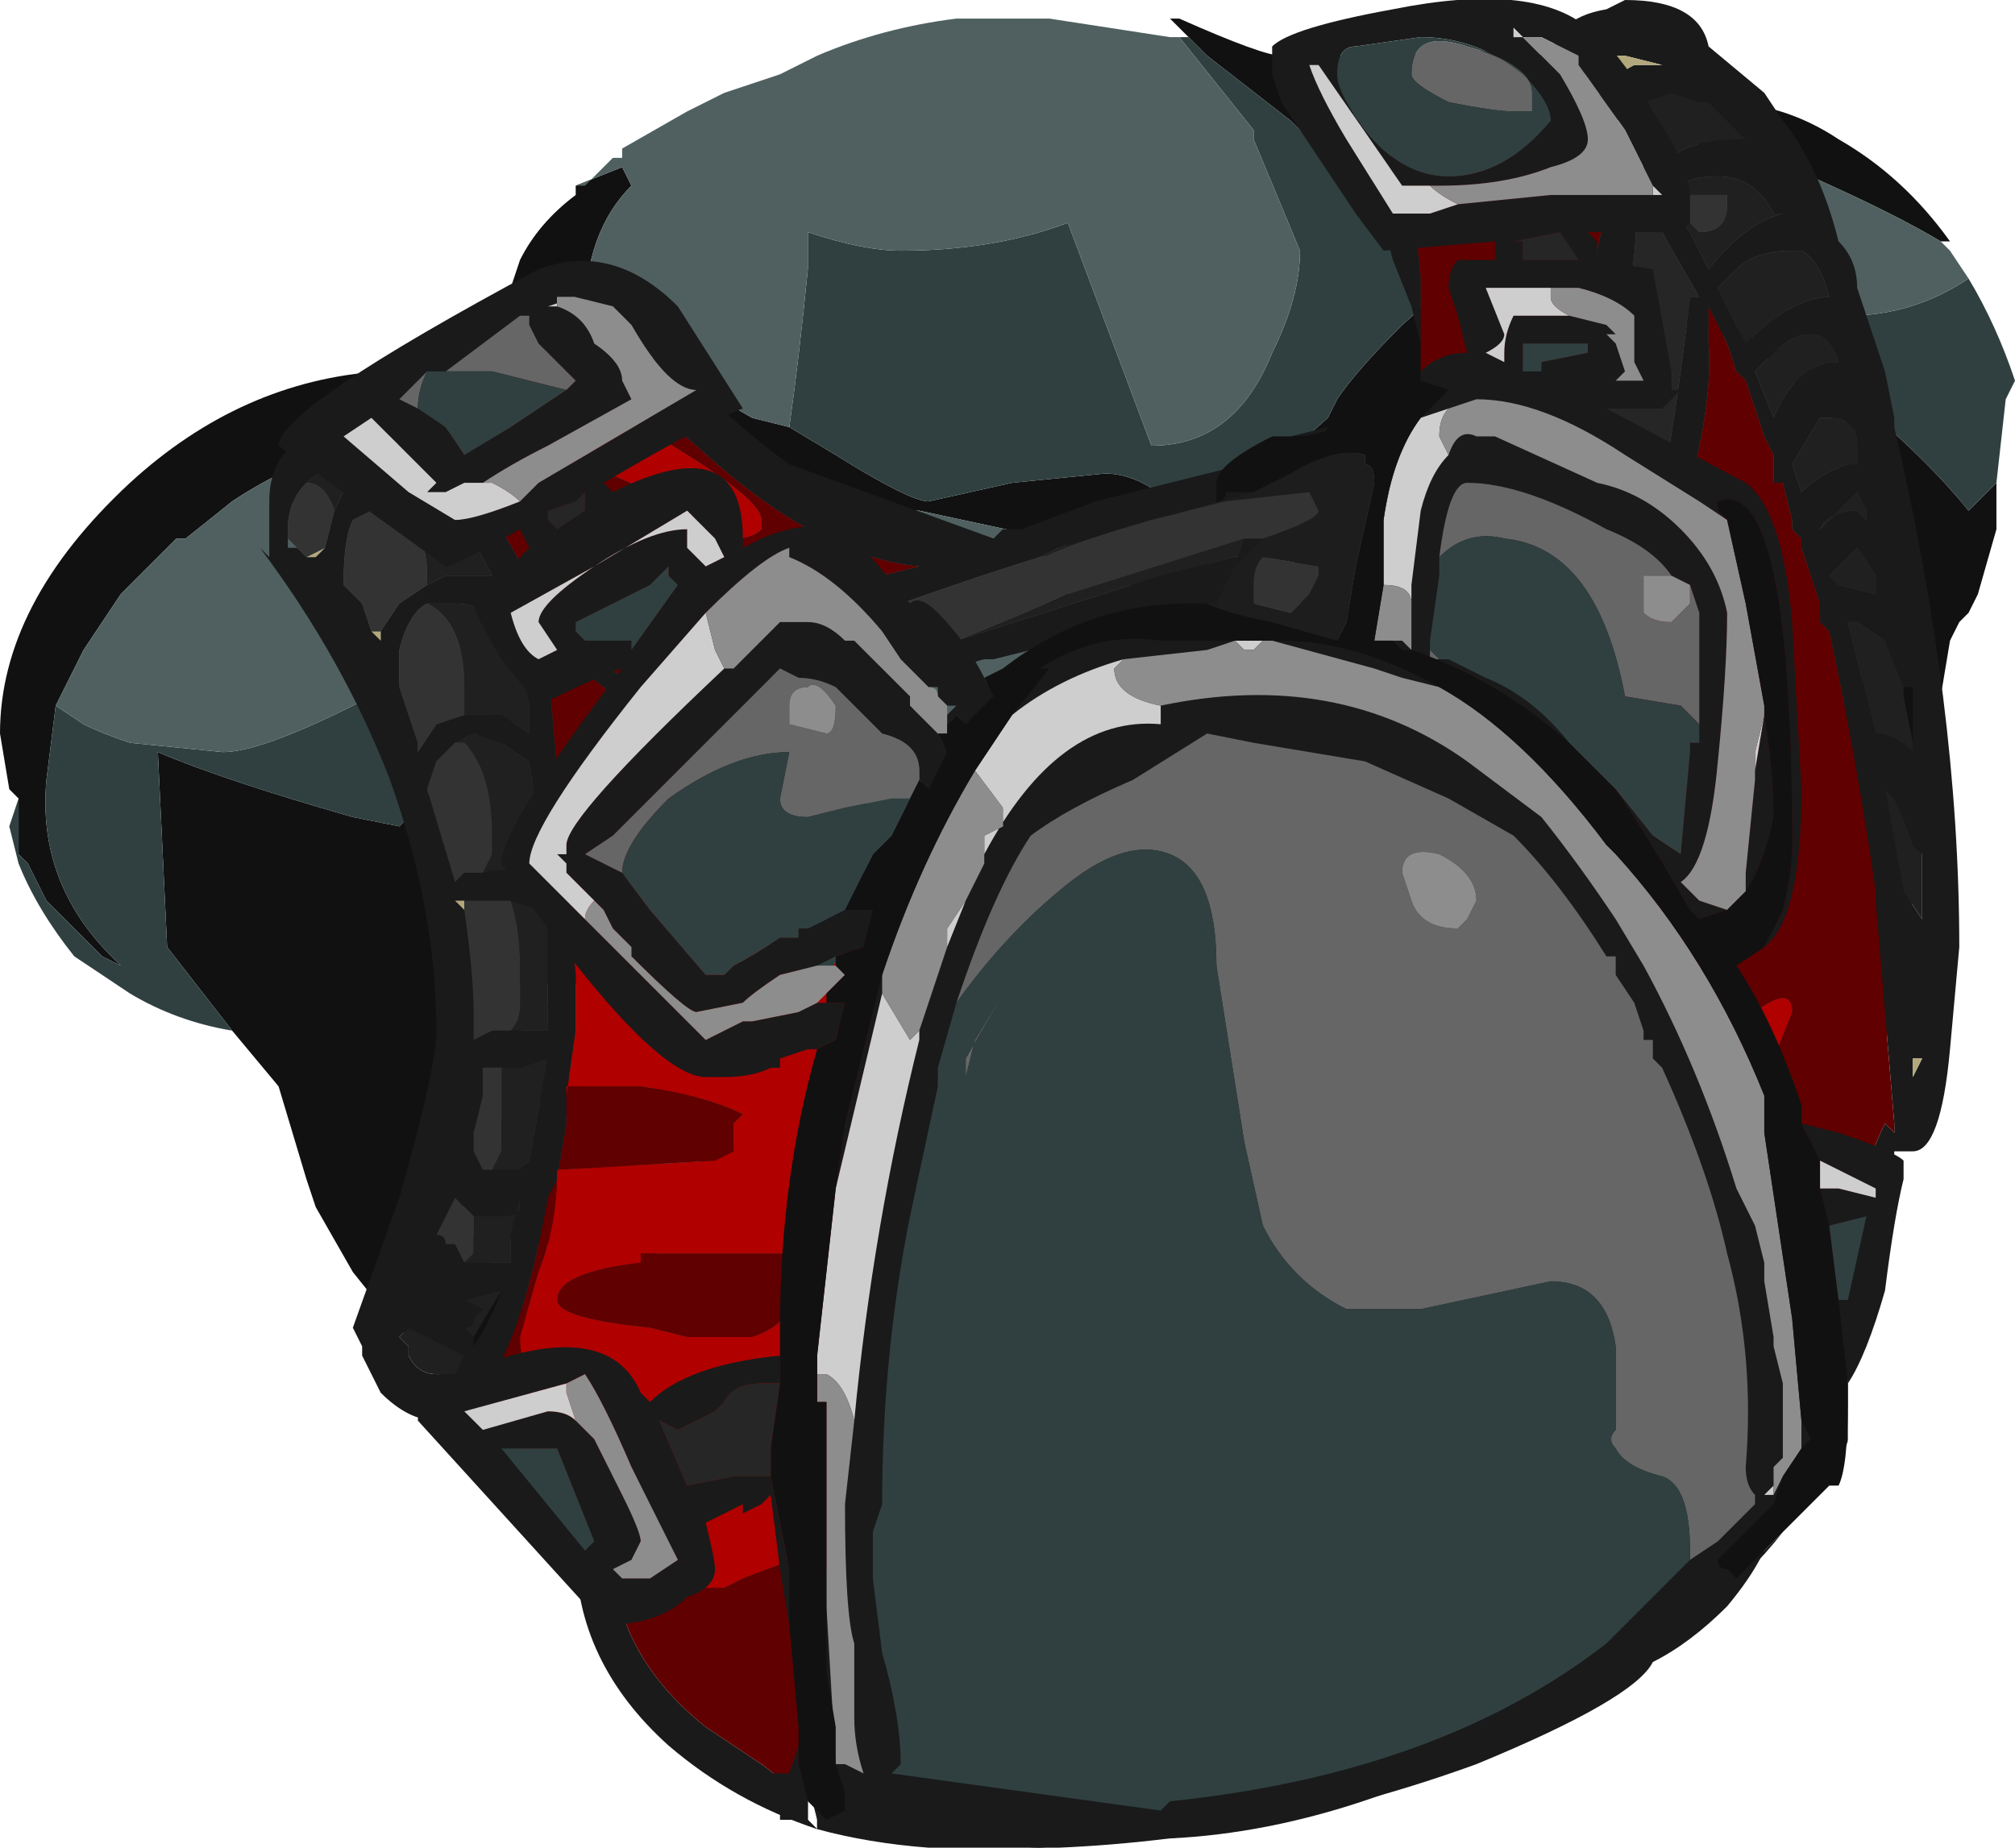 <?xml version="1.0" encoding="UTF-8" standalone="no"?>
<svg xmlns:ffdec="https://www.free-decompiler.com/flash" xmlns:xlink="http://www.w3.org/1999/xlink" ffdec:objectType="frame" height="69.65px" width="75.95px" xmlns="http://www.w3.org/2000/svg">
  <g transform="matrix(1.0, 0.0, 0.0, 1.0, 37.1, 31.85)">
    <use ffdec:characterId="2019" height="67.2" transform="matrix(1.0, 0.0, 0.0, 1.0, -37.1, -31.15)" width="75.95" xlink:href="#sprite0"/>
    <use ffdec:characterId="2075" height="9.95" transform="matrix(7.0, 0.0, 0.0, 7.0, -27.3, -31.85)" width="9.15" xlink:href="#shape1"/>
  </g>
  <defs>
    <g id="sprite0" transform="matrix(1.0, 0.0, 0.0, 1.0, 37.1, 31.15)">
      <use ffdec:characterId="2018" height="9.6" transform="matrix(7.0, 0.0, 0.0, 7.0, -37.1, -31.15)" width="10.85" xlink:href="#shape0"/>
    </g>
    <g id="shape0" transform="matrix(1.0, 0.0, 0.0, 1.0, 5.3, 4.45)">
      <path d="M5.15 -3.25 Q4.9 -3.4 4.45 -3.6 L3.75 -3.8 3.6 -3.75 3.35 -3.7 3.3 -3.65 3.2 -3.65 Q2.9 -3.55 2.9 -3.4 2.9 -3.3 3.0 -3.25 L3.05 -3.25 3.05 -3.2 3.15 -3.15 2.8 -2.95 2.75 -2.95 2.75 -2.9 2.55 -2.7 2.25 -2.35 2.1 -2.2 Q2.0 -2.1 1.9 -2.0 L1.9 -1.85 1.85 -1.8 1.85 -1.65 Q1.9 -1.4 1.7 -1.3 1.7 -1.55 1.55 -1.7 L1.5 -1.8 1.45 -1.85 Q1.45 -1.95 1.85 -2.3 L1.9 -2.4 Q2.0 -2.55 2.25 -2.8 L2.65 -3.15 2.8 -3.25 2.7 -3.4 2.65 -3.6 Q2.65 -3.8 2.95 -3.9 L2.8 -3.95 2.25 -3.95 2.15 -4.0 1.9 -3.9 1.7 -3.85 1.65 -3.9 1.2 -4.25 1.1 -4.35 1.0 -4.45 1.05 -4.45 Q1.5 -4.25 1.6 -4.25 L1.7 -4.3 1.7 -4.25 2.25 -4.25 Q3.05 -4.35 3.8 -4.05 L3.95 -4.0 Q4.3 -4.0 4.6 -3.8 4.95 -3.6 5.2 -3.25 L5.15 -3.25 M-1.05 -2.25 L-0.8 -2.1 Q-0.4 -1.85 -0.3 -1.85 L0.15 -1.95 0.65 -2.0 Q0.85 -2.0 1.05 -1.8 1.2 -1.6 1.3 -1.2 L1.4 -0.85 1.4 -0.8 1.5 -0.5 1.55 -0.5 1.55 -0.25 1.6 0.0 1.55 0.0 1.6 0.25 1.65 0.45 1.65 0.5 1.7 0.6 Q1.7 0.8 1.4 0.85 L1.1 0.9 Q0.7 1.25 0.15 1.35 L-0.8 1.3 -0.95 1.25 Q-1.25 1.15 -1.5 0.95 L-1.55 0.95 -1.95 0.75 -2.1 0.75 -2.3 0.75 -2.65 0.75 -2.6 0.85 Q-2.15 1.45 -1.7 1.5 -1.8 1.3 -1.8 1.1 L-1.8 1.05 -1.75 1.05 -1.45 1.5 Q-1.15 1.85 -0.7 2.05 L-0.65 2.05 Q-0.7 2.1 -0.75 2.15 L-1.3 1.9 -1.6 1.65 -1.7 1.55 -1.9 1.55 -1.85 1.95 -1.85 2.05 Q-1.7 2.45 -1.15 2.5 L-1.2 2.55 -1.35 2.6 Q-1.8 2.6 -2.05 2.3 L-2.1 2.15 -2.35 2.15 Q-2.55 2.15 -2.7 2.05 L-2.8 1.95 -2.85 1.95 -2.15 3.0 -2.1 3.1 Q-1.95 3.45 -1.75 3.8 L-1.65 3.8 Q-1.55 4.1 -1.05 4.35 -0.55 4.7 0.1 4.75 L0.6 4.8 0.9 4.8 1.35 4.7 1.45 4.65 1.6 4.65 1.6 4.55 1.7 4.2 1.8 3.8 1.8 3.2 Q1.8 3.15 1.75 3.05 L1.55 2.95 1.5 2.85 1.4 2.8 Q1.35 2.75 1.35 2.7 L1.65 2.3 1.7 2.2 1.85 2.05 Q2.1 1.75 2.1 1.6 L2.05 1.5 2.05 1.3 2.0 1.25 2.0 0.9 2.1 0.85 Q2.2 0.95 2.35 1.4 L2.35 1.6 2.4 1.7 2.4 2.0 Q2.4 2.2 2.3 2.3 L2.05 2.45 Q1.75 2.65 1.9 3.3 1.95 3.55 1.85 4.0 L1.65 4.6 1.85 4.55 1.95 4.5 2.65 4.3 2.95 4.05 3.05 3.95 3.1 3.85 3.25 3.75 Q3.5 3.6 3.7 3.05 3.85 2.7 3.95 2.3 L3.9 2.1 4.0 1.75 4.0 1.7 Q3.8 1.4 3.25 1.25 L3.15 1.2 3.25 1.2 3.65 1.1 Q3.8 1.1 4.0 1.2 4.15 1.3 4.3 1.3 L4.35 1.25 4.4 1.25 4.55 0.95 4.6 0.8 4.6 0.7 Q4.65 0.65 4.65 0.35 4.65 0.2 4.6 0.15 L4.65 0.05 4.55 -0.05 4.5 -0.05 4.45 0.0 4.45 0.05 4.4 0.0 4.3 0.15 4.2 0.2 3.65 0.55 3.3 0.6 3.2 0.6 2.5 0.65 2.6 0.65 2.7 0.6 Q3.0 0.5 3.25 0.35 3.5 0.2 3.75 -0.05 L3.9 0.0 Q4.05 0.0 4.25 -0.2 L4.8 -1.0 4.9 -1.2 5.05 -1.45 Q5.0 -1.7 4.9 -1.95 4.75 -2.2 4.5 -2.4 L4.45 -2.4 4.25 -2.6 4.0 -2.75 3.95 -2.75 3.9 -2.8 Q4.25 -2.75 4.75 -2.35 5.1 -2.05 5.3 -1.8 L5.45 -1.95 5.45 -1.75 Q5.45 -1.85 5.45 -1.7 L5.35 -1.35 5.3 -1.25 5.25 -1.2 5.2 -1.1 5.15 -0.8 5.1 -0.8 5.1 -0.75 Q5.1 -0.05 5.0 0.25 L5.0 0.3 Q4.95 0.4 4.95 0.6 L4.85 1.05 4.8 1.2 4.8 1.25 Q4.55 1.75 4.45 2.05 L4.45 2.15 Q4.4 2.5 4.15 3.1 3.8 3.9 3.45 4.05 L3.5 4.0 3.25 4.2 3.0 4.35 Q2.2 4.9 1.25 4.95 L0.6 5.1 Q-0.35 5.3 -1.15 4.85 L-1.2 4.8 Q-1.6 4.6 -1.85 4.2 -2.1 3.8 -2.3 3.35 L-2.8 3.0 -3.15 2.6 -3.2 2.55 -3.4 2.3 -3.6 1.95 -3.65 1.8 -3.8 1.3 -4.05 1.0 -4.4 0.55 -4.45 -0.5 Q-4.1 -0.35 -3.4 -0.15 L-3.15 -0.1 Q-2.65 -0.6 -2.35 -1.25 L-2.25 -1.45 -2.35 -1.2 -2.45 -0.85 Q-2.65 -0.5 -2.6 -0.3 -2.55 -0.1 -2.55 0.1 L-2.15 0.35 -1.7 0.55 -1.5 0.6 Q-1.05 0.75 -0.6 0.8 L0.9 0.85 Q1.2 0.7 1.3 0.6 L1.35 0.55 Q1.5 0.4 1.5 -0.05 L1.5 -0.15 1.4 -0.4 1.35 -0.55 1.2 -0.85 1.15 -0.9 Q0.9 -1.45 0.35 -1.65 L-0.35 -1.8 -0.6 -1.8 Q-0.9 -1.8 -1.15 -2.0 L-1.2 -2.05 Q-1.4 -2.15 -1.8 -2.25 L-2.45 -2.35 -2.75 -2.3 -3.2 -2.2 -3.3 -2.2 -3.4 -2.15 Q-3.75 -2.05 -4.05 -1.85 L-4.3 -1.65 -4.35 -1.65 -4.65 -1.35 -4.85 -1.05 -5.0 -0.75 -5.05 -0.35 Q-5.1 0.2 -4.7 0.6 L-4.65 0.65 -4.75 0.6 -5.05 0.3 -5.15 0.1 -5.2 0.05 -5.2 -0.25 -5.25 -0.3 -5.3 -0.6 Q-5.3 -1.3 -4.6 -1.95 -4.0 -2.5 -3.25 -2.55 -3.15 -2.65 -2.9 -2.8 L-2.55 -3.0 -2.5 -3.15 Q-2.4 -3.35 -2.2 -3.5 L-2.2 -3.55 -1.95 -3.65 -1.9 -3.55 Q-2.15 -3.3 -2.15 -2.85 L-2.15 -2.75 -2.2 -2.7 -2.1 -2.65 Q-2.05 -2.6 -2.0 -2.6 L-1.95 -2.6 -1.95 -2.65 Q-1.8 -2.6 -1.6 -2.5 L-1.25 -2.3 -1.05 -2.25 M3.1 2.2 L3.1 2.2 M-2.55 1.25 L-2.8 1.0 -2.5 1.7 -2.15 1.9 -2.15 1.65 -2.1 1.5 Q-2.35 1.45 -2.55 1.25" fill="#111111" fill-rule="evenodd" stroke="none"/>
      <path d="M1.1 -4.35 L1.2 -4.25 1.65 -3.9 1.7 -3.85 1.75 -3.8 1.95 -3.55 2.0 -3.55 2.25 -3.35 Q2.45 -3.25 2.65 -3.15 L2.25 -2.8 Q2.0 -2.55 1.9 -2.4 L1.85 -2.3 Q1.45 -1.95 1.45 -1.85 L1.45 -1.8 Q1.35 -1.7 1.35 -1.55 1.35 -1.45 1.5 -1.15 L1.5 -1.1 1.4 -0.85 1.3 -1.2 Q1.2 -1.6 1.05 -1.8 0.85 -2.0 0.65 -2.0 L0.15 -1.95 -0.3 -1.85 Q-0.4 -1.85 -0.8 -2.1 L-1.05 -2.25 Q-1.0 -2.6 -0.95 -3.1 L-0.95 -3.3 Q-0.65 -3.2 -0.45 -3.2 0.05 -3.2 0.45 -3.35 L0.9 -2.15 Q1.35 -2.15 1.55 -2.65 1.7 -2.95 1.7 -3.2 L1.45 -3.8 1.45 -3.85 1.05 -4.35 1.1 -4.35 M1.4 -0.4 L1.5 -0.15 1.5 -0.05 Q1.5 0.4 1.35 0.55 L1.3 0.6 Q1.2 0.7 0.9 0.85 L-0.6 0.8 Q-1.05 0.75 -1.5 0.6 L-1.7 0.55 -2.15 0.35 -2.55 0.1 Q-2.55 -0.1 -2.6 -0.3 -2.65 -0.5 -2.45 -0.85 L-2.35 -1.2 -2.25 -1.45 -2.35 -1.25 Q-2.65 -0.6 -3.15 -0.1 L-3.4 -0.15 Q-4.1 -0.35 -4.45 -0.5 L-4.4 0.55 -4.05 1.0 Q-4.35 0.95 -4.6 0.8 L-4.9 0.6 Q-5.1 0.35 -5.2 0.1 L-5.25 -0.1 -5.2 -0.25 -5.2 0.05 -5.15 0.1 -5.05 0.3 -4.75 0.6 -4.65 0.65 -4.7 0.6 Q-5.1 0.2 -5.05 -0.35 L-5.0 -0.75 -4.85 -0.65 Q-4.75 -0.6 -4.6 -0.55 L-4.1 -0.5 Q-3.9 -0.5 -3.4 -0.75 L-2.75 -1.1 -2.6 -1.25 Q-2.2 -1.6 -1.85 -1.8 L-1.6 -1.95 -1.7 -1.8 -2.15 -0.95 Q-1.95 -0.75 -1.65 -0.45 -0.75 0.3 0.3 0.3 1.5 0.3 1.5 -0.05 L1.4 -0.4 M5.45 -1.95 L5.3 -1.8 Q5.1 -2.05 4.75 -2.35 4.25 -2.75 3.9 -2.8 L3.95 -2.75 3.55 -2.9 3.95 -3.0 Q4.35 -2.85 4.65 -2.85 5.0 -2.85 5.3 -3.05 5.45 -2.8 5.55 -2.5 L5.5 -2.4 5.45 -1.95 M4.5 -2.4 Q4.75 -2.2 4.9 -1.95 5.0 -1.7 5.05 -1.45 L4.9 -1.2 4.8 -1.0 4.25 -0.2 Q4.05 0.0 3.9 0.0 L3.75 -0.05 Q3.5 0.2 3.25 0.35 3.0 0.5 2.7 0.6 L2.2 0.7 1.85 0.75 1.85 0.65 1.8 0.6 Q1.75 0.5 1.65 0.5 L1.65 0.45 1.6 0.25 1.55 0.0 1.6 0.0 1.55 -0.25 1.55 -0.5 1.5 -0.5 1.4 -0.8 1.5 -1.1 1.75 -0.6 Q2.2 0.25 2.4 0.25 2.6 0.25 2.95 0.0 L3.0 0.0 3.25 -0.05 3.25 -0.1 Q3.7 -0.35 3.85 -0.55 L3.9 -0.6 4.15 -1.0 4.25 -1.1 4.3 -1.2 Q4.5 -1.6 4.6 -2.0 4.6 -2.35 4.5 -2.35 L4.5 -2.4 M2.5 0.65 L3.2 0.6 3.25 0.65 3.5 0.75 4.2 0.75 Q4.25 0.75 4.45 0.85 L4.55 0.95 4.4 1.25 4.35 1.25 4.3 1.3 Q4.15 1.3 4.0 1.2 3.8 1.1 3.65 1.1 L3.25 1.2 3.15 1.2 3.25 1.25 Q3.8 1.4 4.0 1.7 L4.0 1.75 3.9 2.1 3.95 2.3 Q3.85 2.7 3.7 3.05 3.5 3.6 3.25 3.75 L3.1 3.85 3.05 3.95 2.95 4.05 2.65 4.3 1.95 4.5 1.85 4.55 1.65 4.6 1.85 4.0 Q1.95 3.55 1.9 3.3 1.75 2.65 2.05 2.45 L2.3 2.3 Q2.4 2.2 2.4 2.0 L2.4 1.7 2.4 1.75 Q2.5 1.9 2.65 1.9 L3.2 1.85 3.25 1.85 Q3.4 1.8 3.4 1.65 3.4 1.55 3.25 1.45 3.15 1.3 2.85 1.25 2.35 1.2 2.35 1.6 L2.35 1.4 Q2.2 0.95 2.1 0.85 L2.0 0.9 2.0 1.25 2.05 1.3 2.05 1.5 Q2.0 1.45 1.95 1.45 L1.85 1.45 1.6 1.5 1.15 2.0 1.15 2.3 Q1.2 2.35 1.3 2.35 L1.6 2.3 1.65 2.3 1.35 2.7 Q1.35 2.75 1.4 2.8 L1.2 2.8 Q0.6 2.75 0.6 3.1 0.6 3.25 0.95 3.35 1.25 3.5 1.55 3.5 1.7 3.5 1.75 3.4 L1.75 3.05 Q1.8 3.15 1.8 3.2 L1.8 3.8 1.7 4.2 1.6 4.55 1.6 4.65 1.45 4.65 1.35 4.7 0.9 4.8 Q0.65 4.4 0.55 4.4 0.3 4.25 0.1 4.0 L-0.2 3.6 Q-0.1 4.0 0.0 4.1 0.05 4.2 0.05 4.45 L0.1 4.75 Q-0.55 4.7 -1.05 4.35 -1.55 4.1 -1.65 3.8 L-1.75 3.8 Q-1.95 3.45 -2.1 3.1 L-2.15 3.0 -2.85 1.95 -2.8 1.95 -2.7 2.05 Q-2.55 2.15 -2.35 2.15 L-2.1 2.15 -2.05 2.3 Q-1.8 2.6 -1.35 2.6 L-1.2 2.55 -1.15 2.5 Q-1.7 2.45 -1.85 2.05 L-1.85 1.95 -1.9 1.55 -1.7 1.55 Q-1.75 1.6 -1.75 1.85 -1.75 1.95 -1.65 2.0 -1.55 2.15 -1.3 2.15 L-1.25 2.1 -1.3 1.9 -0.75 2.15 Q-0.7 2.1 -0.65 2.05 L-0.7 2.05 Q-1.15 1.85 -1.45 1.5 L-1.75 1.05 -1.8 1.05 -1.8 1.0 Q-1.85 0.95 -2.1 0.75 L-1.95 0.75 -1.55 0.95 -1.5 0.95 Q-1.5 1.2 -1.35 1.35 -1.2 1.45 -0.85 1.55 L-0.8 1.5 Q-0.85 1.4 -0.95 1.25 L-0.8 1.3 0.15 1.35 Q-0.2 1.45 -0.65 1.45 L-0.4 1.7 -0.7 2.05 -0.4 1.75 -0.3 1.8 Q-0.05 2.1 0.15 2.1 0.4 2.1 1.15 1.5 L1.85 0.95 2.0 1.0 2.0 0.95 1.85 0.85 1.85 0.8 2.15 0.75 2.5 0.65 M-1.8 1.1 Q-1.8 1.3 -1.7 1.5 -2.15 1.45 -2.6 0.85 L-2.65 0.75 -2.3 0.75 -2.45 0.75 -2.35 0.85 Q-2.2 1.05 -2.0 1.15 L-1.8 1.15 -1.8 1.1 M3.1 2.2 L3.1 2.2 M2.15 2.9 Q2.2 3.05 2.35 3.05 2.5 3.05 2.85 2.75 L3.2 2.5 Q3.2 2.25 2.65 2.3 2.1 2.35 2.1 2.75 2.1 2.85 2.15 2.9 M-2.2 -3.55 L-2.2 -3.5 -2.2 -3.55 M-1.2 -2.05 L-1.15 -2.0 -1.3 -2.0 -1.2 -2.05 M-2.55 1.25 Q-2.35 1.45 -2.1 1.5 L-2.15 1.65 -2.15 1.9 -2.5 1.7 -2.8 1.0 -2.55 1.25" fill="#304040" fill-rule="evenodd" stroke="none"/>
      <path d="M2.1 -2.2 L2.25 -2.35 2.55 -2.7 2.75 -2.9 2.75 -2.95 2.8 -2.95 3.15 -3.15 3.05 -3.2 3.05 -3.25 3.0 -3.25 Q2.9 -3.3 2.9 -3.4 2.9 -3.55 3.2 -3.65 L3.3 -3.65 3.35 -3.7 3.6 -3.75 3.75 -3.8 4.45 -3.6 Q4.9 -3.4 5.15 -3.25 L5.2 -3.2 5.3 -3.05 Q5.0 -2.85 4.65 -2.85 4.35 -2.85 3.95 -3.0 L3.55 -2.9 3.95 -2.75 4.0 -2.75 4.25 -2.6 4.45 -2.4 4.5 -2.4 4.5 -2.35 Q4.6 -2.35 4.6 -2.0 4.5 -1.6 4.3 -1.2 L4.25 -1.1 4.15 -1.0 3.9 -0.6 3.85 -0.55 Q3.7 -0.35 3.25 -0.1 L3.25 -0.05 3.0 0.0 2.95 0.0 Q2.6 0.25 2.4 0.25 2.2 0.25 1.75 -0.6 L1.5 -1.1 1.4 -0.8 1.4 -0.85 1.5 -1.1 1.5 -1.15 Q1.35 -1.45 1.35 -1.55 1.35 -1.7 1.45 -1.8 L1.45 -1.85 1.5 -1.8 1.55 -1.7 Q1.7 -1.55 1.7 -1.3 1.9 -1.4 1.85 -1.65 L1.85 -1.8 1.9 -1.85 1.9 -2.0 Q2.0 -2.1 2.1 -2.2 M1.7 -3.85 L1.9 -3.9 2.15 -4.0 2.25 -3.95 2.8 -3.95 2.95 -3.9 Q2.65 -3.8 2.65 -3.6 L2.7 -3.4 2.8 -3.25 2.65 -3.15 Q2.45 -3.25 2.25 -3.35 L2.0 -3.55 1.95 -3.55 1.75 -3.8 1.7 -3.85 M-2.2 -3.55 L-2.15 -3.55 -2.0 -3.7 -1.95 -3.7 -1.95 -3.75 -1.6 -3.95 -1.4 -4.05 -1.1 -4.15 -0.9 -4.25 Q-0.55 -4.4 -0.15 -4.45 L0.35 -4.45 1.0 -4.35 1.05 -4.35 1.45 -3.85 1.45 -3.8 1.7 -3.2 Q1.7 -2.95 1.55 -2.65 1.35 -2.15 0.9 -2.15 L0.45 -3.35 Q0.05 -3.2 -0.45 -3.2 -0.65 -3.2 -0.95 -3.3 L-0.95 -3.1 Q-1.0 -2.6 -1.05 -2.25 L-1.25 -2.3 -1.6 -2.5 Q-1.8 -2.6 -1.95 -2.65 L-1.95 -2.6 -2.0 -2.6 Q-2.05 -2.6 -2.1 -2.65 L-2.2 -2.7 -2.15 -2.75 -2.15 -2.85 Q-2.15 -3.3 -1.9 -3.55 L-1.95 -3.65 -2.2 -3.55 M-1.15 -2.0 Q-0.9 -1.8 -0.6 -1.8 L-0.35 -1.8 0.35 -1.65 Q0.9 -1.45 1.15 -0.9 L1.2 -0.85 1.35 -0.55 1.4 -0.4 1.5 -0.05 Q1.5 0.3 0.3 0.3 -0.75 0.3 -1.65 -0.45 -1.95 -0.75 -2.15 -0.95 L-1.7 -1.8 -1.6 -1.95 -1.85 -1.8 Q-2.2 -1.6 -2.6 -1.25 L-2.75 -1.1 -3.4 -0.75 Q-3.9 -0.5 -4.1 -0.5 L-4.6 -0.55 Q-4.75 -0.6 -4.85 -0.65 L-5.0 -0.75 -4.85 -1.05 -4.65 -1.35 -4.35 -1.65 -4.3 -1.65 -4.05 -1.85 Q-3.75 -2.05 -3.4 -2.15 L-3.3 -2.2 -3.2 -2.2 -2.75 -2.3 -2.45 -2.35 -1.8 -2.25 Q-1.4 -2.15 -1.2 -2.05 L-1.3 -2.0 -1.15 -2.0 M2.7 0.6 L2.6 0.65 2.5 0.65 2.15 0.75 1.85 0.8 1.85 0.85 2.0 0.95 2.0 1.0 1.85 0.95 1.15 1.5 Q0.4 2.1 0.15 2.1 -0.05 2.1 -0.3 1.8 L-0.4 1.75 -0.7 2.05 -0.4 1.7 -0.65 1.45 Q-0.2 1.45 0.15 1.35 0.7 1.25 1.1 0.9 L1.4 0.85 Q1.7 0.8 1.7 0.6 L1.65 0.5 Q1.75 0.5 1.8 0.6 L1.85 0.65 1.85 0.75 2.2 0.7 2.7 0.6 M3.2 0.6 L3.3 0.6 3.65 0.55 4.2 0.2 4.3 0.15 4.4 0.0 4.45 0.05 4.45 0.0 4.5 -0.05 4.55 -0.05 4.65 0.05 4.6 0.15 Q4.65 0.2 4.65 0.35 4.65 0.65 4.6 0.7 L4.6 0.8 4.55 0.95 4.45 0.85 Q4.25 0.75 4.2 0.75 L3.5 0.75 3.25 0.65 3.2 0.6 M2.4 1.7 L2.35 1.6 Q2.35 1.2 2.85 1.25 3.15 1.3 3.25 1.45 3.4 1.55 3.4 1.65 3.4 1.8 3.25 1.85 L3.2 1.85 2.65 1.9 Q2.5 1.9 2.4 1.75 L2.4 1.7 M2.05 1.5 L2.1 1.6 Q2.1 1.75 1.85 2.05 L1.7 2.2 1.65 2.3 1.6 2.3 1.3 2.35 Q1.2 2.35 1.15 2.3 L1.15 2.0 1.6 1.5 1.85 1.45 1.95 1.45 Q2.0 1.45 2.05 1.5 M1.4 2.8 L1.5 2.85 1.55 2.95 1.75 3.05 1.75 3.4 Q1.7 3.5 1.55 3.5 1.25 3.5 0.95 3.35 0.6 3.25 0.6 3.1 0.6 2.75 1.2 2.8 L1.4 2.8 M0.9 4.8 L0.6 4.8 0.1 4.75 0.05 4.45 Q0.05 4.2 0.0 4.1 -0.1 4.0 -0.2 3.6 L0.1 4.0 Q0.3 4.25 0.55 4.4 0.65 4.4 0.9 4.8 M-1.7 1.55 L-1.6 1.65 -1.3 1.9 -1.25 2.1 -1.3 2.15 Q-1.55 2.15 -1.65 2.0 -1.75 1.95 -1.75 1.85 -1.75 1.6 -1.7 1.55 M-1.8 1.05 L-1.8 1.1 -1.8 1.15 -2.0 1.15 Q-2.2 1.05 -2.35 0.85 L-2.45 0.75 -2.3 0.75 -2.1 0.75 Q-1.85 0.95 -1.8 1.0 L-1.8 1.05 M-1.5 0.95 Q-1.25 1.15 -0.95 1.25 -0.85 1.4 -0.8 1.5 L-0.85 1.55 Q-1.2 1.45 -1.35 1.35 -1.5 1.2 -1.5 0.95 M2.15 2.9 Q2.1 2.85 2.1 2.75 2.1 2.35 2.65 2.3 3.2 2.25 3.2 2.5 L2.85 2.75 Q2.5 3.05 2.35 3.05 2.2 3.05 2.15 2.9" fill="#506060" fill-rule="evenodd" stroke="none"/>
    </g>
    <g id="shape1" transform="matrix(1.0, 0.0, 0.0, 1.0, 3.9, 4.55)">
      <path d="M-0.95 5.05 L-0.95 5.25 -0.9 5.3 Q-1.35 5.15 -1.7 4.85 -2.2 4.4 -2.2 3.8 L-2.95 3.1 Q-3.1 3.1 -3.25 2.95 L-3.35 2.75 -3.35 2.7 -3.4 2.6 -3.15 1.9 Q-2.95 1.2 -2.95 1.0 -2.95 0.35 -3.2 -0.35 -3.45 -1.0 -3.9 -1.6 L-3.85 -1.55 -3.85 -1.85 Q-3.85 -2.1 -3.65 -2.2 L-3.6 -2.2 -3.1 -2.15 -1.7 -2.65 Q-1.4 -2.3 -1.05 -2.05 L0.05 -1.65 0.1 -1.7 0.2 -1.7 0.6 -1.85 1.6 -2.1 1.65 -2.2 1.85 -2.25 1.7 -1.95 Q1.05 -1.8 0.4 -1.6 L0.3 -1.55 Q-0.35 -1.35 -1.25 -1.0 L-1.3 -1.0 -1.35 -0.95 -1.4 -0.9 -0.8 -0.9 -0.15 -1.1 0.95 -1.45 1.55 -1.6 1.45 -1.25 1.95 -1.1 2.0 -1.1 2.0 -1.25 2.05 -1.6 2.2 -1.95 2.35 -2.5 2.35 -2.7 2.3 -2.9 2.2 -3.15 Q2.15 -3.35 2.05 -3.55 L3.05 -4.2 Q3.05 -4.45 3.35 -4.5 L3.45 -4.55 Q3.85 -4.55 3.9 -4.3 L4.2 -4.05 4.3 -3.9 Q4.5 -3.65 4.6 -3.25 4.7 -3.15 4.7 -3.0 L4.85 -2.55 4.9 -2.3 4.9 -2.25 Q5.25 -0.75 5.25 0.55 L5.2 1.1 Q5.15 1.65 5.0 1.65 L4.9 1.65 Q4.9 1.75 4.85 2.05 L4.65 2.8 4.65 3.2 Q4.65 3.3 4.3 3.5 L4.25 3.6 Q4.25 3.8 4.0 4.1 3.8 4.3 3.6 4.4 3.5 4.6 2.65 4.95 1.55 5.35 0.4 5.4 -0.35 5.45 -0.9 5.3 L-0.9 5.25 -0.95 5.05 -0.5 0.0 -0.4 -0.25 0.0 -0.85 0.25 -1.05 0.05 -1.0 0.0 -1.0 Q-0.2 -0.95 -0.35 -0.8 L-0.65 -0.2 -0.8 0.05 Q-1.8 -0.6 -2.4 -1.15 L-2.35 -1.0 Q-2.3 -0.35 -2.25 0.05 L-2.25 0.15 -2.2 0.7 -2.2 1.0 -2.25 1.35 -2.25 1.5 -2.3 1.8 -2.35 1.9 Q-2.5 2.75 -2.75 3.0 L-2.0 3.8 Q-2.0 4.35 -1.5 4.75 L-1.2 4.95 -1.0 5.1 -0.95 5.05 M2.35 -2.7 L2.35 -2.55 3.25 -2.6 3.3 -3.2 Q3.35 -3.45 3.4 -3.6 L2.0 -3.9 Q2.3 -3.75 2.35 -3.05 L2.35 -2.7 M-3.65 -1.95 Q-3.75 -1.85 -3.75 -1.7 L-3.75 -1.65 -3.75 -1.6 -3.7 -1.6 -3.65 -1.55 -3.6 -1.55 -3.55 -1.6 -3.5 -1.8 -3.45 -1.9 Q-3.35 -2.1 -3.2 -2.05 L-3.3 -2.05 Q-3.55 -2.05 -3.65 -1.95 M-3.0 -2.1 L-2.9 -2.0 Q-2.45 -1.65 -2.4 -1.15 L-1.65 -0.75 -1.25 -1.3 Q-0.75 -1.4 -0.35 -1.5 -0.9 -1.55 -1.55 -2.15 L-2.3 -2.75 -3.0 -2.1 M-3.0 -1.4 L-2.9 -1.45 -2.65 -1.45 Q-2.8 -1.75 -2.95 -1.9 L-3.25 -1.85 -3.3 -1.8 -3.4 -1.75 Q-3.45 -1.65 -3.45 -1.4 L-3.35 -1.3 -3.3 -1.15 -3.25 -1.1 -3.25 -1.15 -3.15 -1.3 -3.0 -1.4 M-3.0 -1.3 Q-3.1 -1.25 -3.15 -1.05 L-3.15 -0.85 -3.05 -0.55 -3.05 -0.5 -2.95 -0.65 -2.8 -0.7 -2.6 -0.7 -2.45 -0.6 -2.45 -0.75 Q-2.5 -1.0 -2.6 -1.15 L-2.7 -1.25 Q-2.75 -1.3 -2.85 -1.3 L-3.0 -1.3 M-2.85 -0.55 L-2.95 -0.45 -3.0 -0.3 -2.85 0.2 -2.8 0.15 -2.7 0.15 Q-2.5 0.1 -2.35 0.25 L-2.45 -0.45 -2.6 -0.55 -2.75 -0.6 -2.85 -0.55 M3.25 -3.9 Q3.3 -4.1 3.5 -4.2 L3.65 -4.2 3.45 -4.25 3.3 -4.25 3.2 -4.1 3.2 -4.05 3.25 -3.9 M3.55 -3.65 L3.7 -3.7 Q3.8 -3.8 4.1 -3.8 L3.9 -4.0 3.85 -4.0 3.7 -4.05 3.55 -4.0 3.5 -3.95 3.4 -3.9 3.45 -3.75 3.55 -3.65 M3.95 -3.6 Q3.8 -3.6 3.75 -3.55 L3.7 -3.45 3.8 -3.3 3.9 -3.1 Q4.1 -3.35 4.3 -3.4 L4.25 -3.4 Q4.15 -3.6 3.95 -3.6 M0.7 0.3 L0.4 0.15 0.7 0.3 M3.2 -0.5 L3.4 -0.9 Q3.65 -1.65 3.8 -2.95 L3.85 -2.95 3.65 -3.3 3.5 -3.45 3.5 -3.4 Q3.55 -3.2 3.3 -2.2 L3.2 -0.5 4.6 2.4 Q4.7 1.8 4.85 1.5 L4.9 1.55 4.9 1.5 Q4.85 0.9 4.8 0.3 L4.8 0.25 Q4.7 -0.45 4.55 -1.15 L4.5 -1.2 4.5 -1.3 4.4 -1.6 4.4 -1.65 4.35 -1.7 4.35 -1.75 4.3 -1.95 4.25 -1.95 4.25 -2.1 4.2 -2.2 4.1 -2.5 4.05 -2.55 4.0 -2.7 3.9 -2.9 3.9 -2.7 Q3.95 -2.1 3.35 -0.6 L3.2 -0.5 M4.7 -1.8 L4.75 -1.75 4.75 -1.8 4.7 -1.9 4.5 -1.7 Q4.55 -1.8 4.7 -1.8 M4.6 -2.6 Q4.55 -2.75 4.45 -2.75 4.35 -2.75 4.25 -2.65 L4.15 -2.55 4.25 -2.3 Q4.35 -2.55 4.55 -2.6 L4.6 -2.6 M4.55 -2.3 L4.5 -2.3 4.35 -2.05 4.4 -1.9 Q4.5 -2.0 4.65 -2.05 L4.7 -2.05 4.7 -2.15 Q4.7 -2.3 4.55 -2.3 M4.55 -2.95 Q4.5 -3.15 4.4 -3.2 L4.35 -3.2 Q4.15 -3.2 4.05 -3.1 L3.95 -3.0 4.1 -2.7 Q4.35 -2.95 4.55 -2.95 M4.8 -1.45 L4.7 -1.6 4.55 -1.45 4.6 -1.4 4.8 -1.35 4.8 -1.45 M4.95 -0.85 L4.85 -1.1 4.7 -1.2 4.65 -1.2 4.8 -0.6 Q4.9 -0.6 5.0 -0.5 L5.0 -0.55 5.0 -0.85 4.95 -0.85 M4.9 -0.25 L4.85 -0.3 4.95 0.25 5.05 0.4 5.05 0.05 5.0 0.0 Q4.95 -0.15 4.9 -0.25 M5.05 1.15 L5.0 1.15 5.0 1.25 5.05 1.15 M-2.55 1.0 L-2.35 1.0 -2.35 0.3 -2.4 0.35 -2.55 0.3 -2.8 0.3 -2.85 0.3 -2.8 0.35 Q-2.75 0.7 -2.75 0.9 L-2.75 1.0 -2.75 1.05 -2.65 1.0 -2.55 1.0 M-2.65 1.75 L-2.6 1.75 Q-2.55 1.75 -2.5 1.75 L-2.45 1.7 -2.35 1.15 -2.5 1.2 -2.6 1.2 -2.7 1.2 -2.7 1.35 -2.75 1.55 -2.75 1.65 -2.7 1.75 -2.65 1.75 M-2.55 2.1 L-2.5 1.9 -2.5 1.95 Q-2.5 2.0 -2.6 2.0 L-2.75 2.0 -2.85 1.9 -2.95 2.1 Q-2.9 2.1 -2.9 2.15 L-2.85 2.15 -2.8 2.25 -2.55 2.25 -2.55 2.1 M-2.75 2.65 L-2.75 2.7 Q-2.65 2.55 -2.6 2.4 L-2.8 2.45 -2.7 2.5 -2.75 2.55 Q-2.75 2.6 -2.8 2.6 L-2.75 2.65 M-2.85 2.85 L-2.8 2.75 -3.1 2.6 -3.15 2.65 -3.1 2.7 -3.1 2.75 Q-3.05 2.85 -2.95 2.85 L-2.85 2.85 M-3.15 2.35 L-3.15 2.35" fill="#1a1a1a" fill-rule="evenodd" stroke="none"/>
      <path d="M-0.8 -0.9 L-1.4 -0.9 -0.8 -0.9 M-1.35 -0.95 L-1.3 -1.0 -1.35 -0.95 M-3.1 -2.15 L-3.6 -2.2 -3.1 -2.15 M-3.65 -1.55 L-3.55 -1.6 -3.6 -1.55 -3.65 -1.55 M-3.25 -1.15 L-3.25 -1.1 -3.3 -1.15 -3.25 -1.15 M3.3 -4.25 L3.45 -4.25 3.65 -4.2 3.5 -4.2 Q3.3 -4.1 3.25 -3.9 L3.2 -4.05 3.2 -4.1 3.3 -4.25 M3.45 -3.75 L3.4 -3.9 3.45 -3.75 M5.05 1.15 L5.0 1.25 5.0 1.15 5.05 1.15 M-2.75 1.05 L-2.75 1.0 -2.75 1.05 M-2.8 0.35 L-2.85 0.3 -2.8 0.3 -2.8 0.35 M-3.15 2.35 L-3.15 2.35" fill="#b3a77c" fill-rule="evenodd" stroke="none"/>
      <path d="M-0.65 -0.2 L-0.35 -0.8 -0.65 -0.2 M0.0 -0.85 L-0.4 -0.25 0.0 -0.85 M2.0 -1.25 L2.0 -1.1 2.0 -1.25 M1.95 -1.1 L1.45 -1.25 1.95 -1.1 M0.4 0.15 L0.7 0.3 0.4 0.15 M3.2 -0.5 L3.3 -2.2 Q3.55 -3.2 3.5 -3.4 L3.5 -3.45 3.65 -3.3 3.85 -2.95 3.8 -2.95 Q3.65 -1.65 3.4 -0.9 L3.2 -0.5" fill="#262626" fill-rule="evenodd" stroke="none"/>
      <path d="M3.2 -4.1 L3.3 -4.25 3.2 -4.1 M3.55 -3.65 L3.45 -3.75 3.4 -3.9 3.5 -3.95 3.55 -3.65" fill="#f0e1a8" fill-rule="evenodd" stroke="none"/>
      <path d="M2.2 -1.95 L2.05 -1.6 2.2 -1.95 M1.55 -1.6 L0.95 -1.45 -0.15 -1.1 Q0.6 -1.4 0.6 -1.45 0.6 -1.6 0.3 -1.55 L0.4 -1.6 Q1.05 -1.8 1.7 -1.95 L1.55 -1.6 M-3.5 -1.8 Q-3.55 -1.95 -3.65 -1.95 -3.55 -2.05 -3.3 -2.05 L-3.2 -2.05 Q-3.35 -2.1 -3.45 -1.9 L-3.5 -1.8 M-3.25 -1.85 L-2.95 -1.9 Q-2.8 -1.75 -2.65 -1.45 L-2.9 -1.45 -3.0 -1.4 -3.0 -1.45 Q-3.0 -1.75 -3.25 -1.85 M-3.0 -1.3 L-2.85 -1.3 Q-2.75 -1.3 -2.7 -1.25 L-2.6 -1.15 Q-2.5 -1.0 -2.45 -0.75 L-2.45 -0.6 -2.6 -0.7 -2.8 -0.7 -2.8 -0.85 Q-2.8 -1.2 -3.0 -1.3 M-2.85 -0.55 L-2.75 -0.6 -2.6 -0.55 -2.45 -0.45 -2.35 0.25 Q-2.5 0.1 -2.7 0.15 L-2.65 0.05 -2.65 -0.05 Q-2.65 -0.4 -2.8 -0.55 L-2.85 -0.55 M3.5 -3.95 L3.55 -4.0 3.7 -4.05 3.85 -4.0 3.9 -4.0 4.1 -3.8 Q3.8 -3.8 3.7 -3.7 L3.55 -3.65 3.5 -3.95 M3.95 -3.6 Q4.15 -3.6 4.25 -3.4 L4.3 -3.4 Q4.1 -3.35 3.9 -3.1 L3.8 -3.3 3.7 -3.45 3.75 -3.55 Q3.8 -3.6 3.95 -3.6 M4.55 -2.95 Q4.35 -2.95 4.1 -2.7 L3.95 -3.0 4.05 -3.1 Q4.15 -3.2 4.35 -3.2 L4.4 -3.2 Q4.5 -3.15 4.55 -2.95 M4.55 -2.3 Q4.7 -2.3 4.7 -2.15 L4.7 -2.05 4.65 -2.05 Q4.5 -2.0 4.4 -1.9 L4.35 -2.05 4.5 -2.3 4.55 -2.3 M4.6 -2.6 L4.55 -2.6 Q4.35 -2.55 4.25 -2.3 L4.15 -2.55 4.25 -2.65 Q4.35 -2.75 4.45 -2.75 4.55 -2.75 4.6 -2.6 M4.7 -1.8 Q4.55 -1.8 4.5 -1.7 L4.7 -1.9 4.75 -1.8 4.75 -1.75 4.7 -1.8 M4.0 -3.5 L3.8 -3.5 3.8 -3.35 3.85 -3.3 Q4.0 -3.3 4.0 -3.45 L4.0 -3.5 M4.8 -1.45 L4.8 -1.35 4.6 -1.4 4.55 -1.45 4.7 -1.6 4.8 -1.45 M5.0 -0.55 L5.0 -0.5 Q4.9 -0.6 4.8 -0.6 L4.65 -1.2 4.7 -1.2 4.85 -1.1 4.95 -0.85 4.95 -0.8 5.0 -0.55 M4.9 -0.25 Q4.95 -0.15 5.0 0.0 L5.05 0.05 5.05 0.4 4.95 0.25 4.85 -0.3 4.9 -0.25 M-2.55 0.3 L-2.4 0.35 -2.35 0.3 -2.35 1.0 -2.55 1.0 Q-2.5 0.95 -2.5 0.85 L-2.5 0.65 Q-2.5 0.45 -2.55 0.3 M-2.6 1.2 L-2.5 1.2 -2.35 1.15 -2.45 1.7 -2.5 1.75 Q-2.55 1.75 -2.6 1.75 L-2.65 1.75 -2.6 1.65 -2.6 1.2 M-2.75 2.0 L-2.6 2.0 Q-2.5 2.0 -2.5 1.95 L-2.5 1.9 -2.55 2.1 -2.55 2.25 -2.8 2.25 -2.75 2.2 -2.75 2.0 M-2.75 2.65 L-2.8 2.6 Q-2.75 2.6 -2.75 2.55 L-2.7 2.5 -2.8 2.45 -2.6 2.4 -2.75 2.65 M-2.8 2.75 L-2.85 2.85 -2.95 2.85 Q-3.05 2.85 -3.1 2.75 L-3.1 2.7 -3.15 2.65 -3.1 2.6 -2.8 2.75" fill="#202020" fill-rule="evenodd" stroke="none"/>
      <path d="M-0.15 -1.1 L-0.8 -0.9 -1.4 -0.9 -1.35 -0.95 -1.3 -1.0 -1.25 -1.0 Q-0.35 -1.35 0.3 -1.55 0.6 -1.6 0.6 -1.45 0.6 -1.4 -0.15 -1.1 M-3.65 -1.95 Q-3.55 -1.95 -3.5 -1.8 L-3.55 -1.6 -3.65 -1.55 -3.7 -1.6 -3.75 -1.65 -3.75 -1.7 Q-3.75 -1.85 -3.65 -1.95 M-3.0 -1.4 L-3.15 -1.3 -3.25 -1.15 -3.3 -1.15 -3.35 -1.3 -3.45 -1.4 Q-3.45 -1.65 -3.4 -1.75 L-3.3 -1.8 -3.25 -1.85 Q-3.0 -1.75 -3.0 -1.45 L-3.0 -1.4 M-2.8 -0.7 L-2.95 -0.65 -3.05 -0.5 -3.05 -0.55 -3.15 -0.85 -3.15 -1.05 Q-3.1 -1.25 -3.0 -1.3 -2.8 -1.2 -2.8 -0.85 L-2.8 -0.7 M-2.7 0.15 L-2.8 0.15 -2.85 0.2 -3.0 -0.3 -2.95 -0.45 -2.85 -0.55 -2.8 -0.55 Q-2.65 -0.4 -2.65 -0.05 L-2.65 0.05 -2.7 0.15 M4.0 -3.5 L4.0 -3.45 Q4.0 -3.3 3.85 -3.3 L3.8 -3.35 3.8 -3.5 4.0 -3.5 M-2.55 1.0 L-2.65 1.0 -2.75 1.05 -2.75 1.0 -2.75 0.9 Q-2.75 0.7 -2.8 0.35 L-2.8 0.3 -2.55 0.3 Q-2.5 0.45 -2.5 0.65 L-2.5 0.85 Q-2.5 0.95 -2.55 1.0 M-2.65 1.75 L-2.7 1.75 -2.75 1.65 -2.75 1.55 -2.7 1.35 -2.7 1.2 -2.6 1.2 -2.6 1.65 -2.65 1.75 M-2.75 2.0 L-2.75 2.2 -2.8 2.25 -2.85 2.15 -2.9 2.15 Q-2.9 2.1 -2.95 2.1 L-2.85 1.9 -2.75 2.0" fill="#333333" fill-rule="evenodd" stroke="none"/>
      <path d="M0.7 0.3 L0.4 0.15 0.7 0.3" fill="#8d8d8d" fill-rule="evenodd" stroke="none"/>
      <path d="M-0.95 5.05 L-1.0 5.1 -1.2 4.95 -1.5 4.75 Q-2.0 4.35 -2.0 3.8 L-2.75 3.0 Q-2.5 2.75 -2.35 1.9 L-2.3 1.8 -2.25 1.5 -2.25 1.35 -2.25 1.3 -1.85 1.3 Q-1.5 1.35 -1.3 1.45 L-1.35 1.5 -1.35 1.65 -1.45 1.7 -2.3 1.75 Q-2.3 2.05 -2.4 2.3 L-2.5 2.65 Q-2.5 2.8 -2.4 3.05 L-1.7 3.55 -1.65 4.0 -1.4 4.0 -1.3 3.95 Q-1.05 3.85 -1.0 3.85 L-0.75 0.55 -0.5 0.0 -0.95 5.05 M-2.25 0.05 Q-2.3 -0.35 -2.35 -1.0 L-2.4 -1.15 Q-1.8 -0.6 -0.8 0.05 L-1.0 0.6 -2.25 0.05 M2.35 -2.7 L2.35 -3.05 Q2.3 -3.75 2.0 -3.9 L3.4 -3.6 Q3.35 -3.45 3.3 -3.2 L3.25 -2.6 2.35 -2.55 2.35 -2.7 M-3.0 -2.1 L-2.3 -2.75 -1.55 -2.15 Q-0.9 -1.55 -0.35 -1.5 -0.75 -1.4 -1.25 -1.3 L-1.65 -0.75 -2.4 -1.15 Q-2.45 -1.65 -2.9 -2.0 L-3.0 -2.1 M-2.35 -2.0 L-2.25 -2.05 Q-2.1 -2.05 -1.8 -1.9 L-1.35 -1.65 Q-1.25 -1.65 -1.2 -1.7 L-1.2 -1.75 Q-1.2 -1.85 -1.6 -2.1 L-2.0 -2.35 -2.35 -2.0 M3.2 -0.5 L3.35 -0.6 Q3.95 -2.1 3.9 -2.7 L3.9 -2.9 4.0 -2.7 4.05 -2.55 4.1 -2.5 4.2 -2.2 4.25 -2.1 4.25 -1.95 4.3 -1.95 4.35 -1.75 4.35 -1.7 4.4 -1.65 4.4 -1.6 4.5 -1.3 4.5 -1.2 4.55 -1.15 Q4.7 -0.45 4.8 0.25 L4.8 0.3 Q4.85 0.9 4.9 1.5 L4.9 1.55 4.85 1.5 Q4.7 1.8 4.6 2.4 L3.2 -0.5 M4.25 1.15 L4.35 0.9 Q4.35 0.75 4.15 0.9 L4.25 1.15 M-1.85 2.2 L-1.05 2.2 -1.05 2.5 Q-1.1 2.6 -1.25 2.65 L-1.6 2.65 -1.8 2.6 Q-2.3 2.55 -2.3 2.45 -2.3 2.3 -1.85 2.25 L-1.85 2.2" fill="#600000" fill-rule="evenodd" stroke="none"/>
      <path d="M-2.25 1.35 L-2.2 1.0 -2.2 0.7 -2.25 0.15 -2.25 0.05 -1.0 0.6 -1.0 0.95 -0.75 0.55 -1.0 3.85 Q-1.05 3.85 -1.3 3.95 L-1.4 4.0 -1.65 4.0 -1.7 3.55 -2.4 3.05 Q-2.5 2.8 -2.5 2.65 L-2.4 2.3 Q-2.3 2.05 -2.3 1.75 L-1.45 1.7 -1.35 1.65 -1.35 1.5 -1.3 1.45 Q-1.5 1.35 -1.85 1.3 L-2.25 1.3 -2.25 1.35 M-2.35 -2.0 L-2.0 -2.35 -1.6 -2.1 Q-1.2 -1.85 -1.2 -1.75 L-1.2 -1.7 Q-1.25 -1.65 -1.35 -1.65 L-1.8 -1.9 Q-2.1 -2.05 -2.25 -2.05 L-2.35 -2.0 M4.25 1.15 L4.15 0.9 Q4.35 0.75 4.35 0.9 L4.25 1.15 M-1.85 2.2 L-1.85 2.25 Q-2.3 2.3 -2.3 2.45 -2.3 2.55 -1.8 2.6 L-1.6 2.65 -1.25 2.65 Q-1.1 2.6 -1.05 2.5 L-1.05 2.2 -1.85 2.2" fill="#b00000" fill-rule="evenodd" stroke="none"/>
      <path d="M3.6 -3.55 L3.45 -3.85 3.2 -4.2 3.2 -4.25 3.0 -4.35 2.9 -4.35 3.1 -4.15 Q3.25 -3.9 3.25 -3.8 3.25 -3.7 3.05 -3.65 2.8 -3.55 2.45 -3.55 L2.4 -3.55 2.25 -3.55 1.8 -4.2 1.75 -4.2 Q1.8 -4.05 1.95 -3.8 L2.2 -3.4 2.4 -3.4 2.55 -3.45 3.05 -3.5 Q3.45 -3.5 3.6 -3.5 L3.65 -3.5 3.6 -3.55 M2.9 -4.35 L2.85 -4.4 2.85 -4.35 2.9 -4.35 M2.35 -2.5 L2.35 -2.55 Q2.45 -2.65 2.6 -2.65 L2.55 -2.85 2.5 -3.0 Q2.5 -3.1 2.55 -3.15 L2.75 -3.15 2.75 -3.25 2.15 -3.2 2.0 -3.4 1.6 -4.0 1.55 -4.15 1.55 -4.3 Q1.65 -4.4 2.2 -4.5 2.95 -4.65 3.25 -4.4 3.35 -4.35 3.55 -4.05 L3.6 -3.95 Q3.8 -3.65 3.8 -3.5 L3.8 -3.35 3.75 -3.3 Q3.65 -3.3 3.25 -3.3 L3.3 -3.25 3.3 -3.15 3.6 -3.1 3.7 -2.55 3.7 -2.45 3.75 -2.45 3.65 -2.35 3.35 -2.35 4.1 -1.95 Q4.3 -1.8 4.35 -1.2 L4.4 -0.3 Q4.4 0.4 4.2 0.55 L4.3 0.35 Q4.35 0.15 4.35 0.0 4.35 -2.0 3.95 -1.85 L3.95 -1.8 4.0 -1.75 3.85 -1.85 3.45 -2.1 Q3.0 -2.4 2.65 -2.4 L2.5 -2.35 2.35 -2.3 2.5 -2.45 2.35 -2.5 M4.4 1.5 L4.6 1.55 Q4.9 1.65 4.95 1.7 L4.95 1.8 Q4.9 2.0 4.85 2.4 4.75 2.75 4.65 2.9 L4.6 2.45 4.65 2.45 4.75 2.0 4.55 2.05 4.5 1.85 4.6 1.85 4.8 1.9 4.8 1.85 4.5 1.7 4.4 1.5 M4.3 3.7 Q3.95 4.15 3.2 4.6 2.05 5.3 1.0 5.35 L0.95 5.35 0.3 5.4 Q0.1 5.4 -0.5 5.25 L-0.65 5.25 -0.7 5.2 -0.75 5.2 -0.8 5.25 -0.9 5.3 -0.9 5.2 -0.85 5.25 -0.75 5.2 -0.75 5.1 -0.8 4.95 -0.75 4.95 -0.65 5.0 Q-0.7 4.85 -0.7 4.7 -0.7 4.45 -0.7 4.3 -0.75 4.15 -0.75 3.55 L-0.7 3.1 Q-0.6 2.05 -0.35 1.05 L-0.35 1.0 -0.2 0.55 -0.1 0.3 0.0 0.1 0.0 0.05 Q0.4 -0.7 0.95 -0.65 L0.95 -0.75 Q1.9 -0.95 2.6 -0.45 L3.0 -0.15 Q3.2 0.1 3.4 0.4 L3.55 0.65 Q3.85 1.2 4.05 1.85 L4.15 2.05 4.2 2.25 4.2 2.35 4.25 2.65 4.25 2.7 4.3 2.9 4.3 3.3 4.25 3.35 4.25 3.45 4.2 3.5 4.25 3.5 4.3 3.4 4.25 3.55 3.95 3.85 Q3.95 3.9 4.0 3.9 L4.05 3.95 4.3 3.7 M-0.95 5.15 L-0.95 5.25 -0.9 5.3 -1.0 5.25 -1.1 5.25 -1.1 5.05 -1.15 5.0 -1.05 5.0 -1.0 4.85 -1.0 4.9 -1.0 4.95 -0.95 5.15 M-1.05 4.2 L-1.1 3.9 -1.15 3.5 -1.2 3.55 -1.3 3.6 -1.3 3.55 -1.5 3.65 Q-1.45 3.85 -1.45 3.9 -1.45 4.0 -1.6 4.05 -1.75 4.2 -2.05 4.2 L-3.05 3.1 Q-3.05 2.9 -2.55 2.75 -2.0 2.6 -1.85 2.95 L-1.8 3.0 Q-1.6 2.8 -1.1 2.75 L-1.1 2.6 -1.1 2.9 -1.2 2.9 Q-1.35 2.9 -1.4 3.0 L-1.45 3.05 -1.65 3.15 -1.75 3.1 -1.6 3.45 -1.35 3.4 -1.15 3.4 -1.05 3.9 -1.05 4.2 M-0.9 1.1 L-0.95 1.1 -1.1 1.15 -1.1 1.2 -1.15 1.2 Q-1.25 1.25 -1.4 1.25 L-1.5 1.25 Q-1.8 1.25 -2.6 0.1 -2.6 -0.1 -1.95 -0.95 -2.1 -0.9 -2.4 -0.75 L-2.6 -1.0 Q-2.75 -1.25 -2.75 -1.3 L-2.45 -1.6 -2.5 -1.7 Q-2.85 -1.5 -2.9 -1.5 L-3.8 -2.15 Q-3.8 -2.35 -2.4 -3.1 -2.0 -3.25 -1.65 -2.9 L-1.3 -2.35 Q-1.45 -2.3 -2.05 -1.95 L-2.0 -1.9 Q-1.3 -2.25 -1.3 -1.65 L-1.3 -1.6 -1.2 -1.65 Q-0.85 -1.8 -0.65 -1.6 L-0.4 -1.3 Q-0.35 -1.35 -0.25 -1.25 -0.1 -1.1 0.0 -0.9 L0.1 -0.95 0.0 -0.9 0.05 -0.8 -0.1 -0.65 -0.15 -0.7 -0.2 -0.65 -0.2 -0.7 -0.15 -0.75 -0.2 -0.75 -0.25 -0.8 -0.25 -0.85 -0.3 -0.85 -0.45 -1.0 -0.55 -1.15 Q-0.8 -1.45 -1.05 -1.55 L-1.05 -1.6 Q-1.2 -1.55 -1.5 -1.25 L-1.85 -0.85 Q-2.45 -0.1 -2.45 0.1 L-2.15 0.4 -1.5 1.05 -1.3 0.95 -1.25 0.95 -1.0 0.9 -0.9 0.85 -0.85 0.85 -0.75 0.85 -0.8 1.05 -0.9 1.1 M1.35 -1.5 L1.4 -1.65 1.5 -1.65 1.35 -1.5 M1.9 -4.15 Q1.9 -4.05 2.05 -3.85 2.25 -3.6 2.5 -3.6 2.8 -3.6 3.05 -3.9 3.05 -4.0 2.9 -4.15 2.65 -4.35 2.35 -4.35 L2.0 -4.3 Q1.9 -4.3 1.9 -4.15 M2.85 -3.25 L2.9 -3.25 2.9 -3.15 3.2 -3.15 3.1 -3.3 2.85 -3.25 M3.05 -3.0 L2.7 -3.0 2.8 -2.75 Q2.8 -2.7 2.7 -2.65 L2.8 -2.6 2.8 -2.65 Q2.8 -2.75 2.85 -2.85 L3.15 -2.85 3.35 -2.8 3.4 -2.75 3.35 -2.75 3.4 -2.7 3.45 -2.55 3.4 -2.5 3.55 -2.5 3.5 -2.6 3.5 -2.85 Q3.4 -2.95 3.2 -3.0 L3.05 -3.0 M1.65 -3.4 L1.65 -3.4 M2.3 -1.3 L2.3 -1.4 2.35 -1.8 Q2.4 -2.0 2.5 -2.1 2.55 -2.25 2.65 -2.2 L2.75 -2.2 3.3 -1.95 Q3.55 -1.9 3.75 -1.7 3.95 -1.5 4.0 -1.25 4.0 -0.95 3.95 -0.45 3.9 0.1 3.75 0.2 L3.85 0.3 4.0 0.35 3.85 0.4 3.8 0.35 Q3.6 0.0 3.4 -0.3 L3.6 -0.05 3.75 0.05 3.8 -0.5 3.8 -0.55 3.85 -0.55 3.85 -0.65 3.85 -1.25 3.8 -1.4 3.7 -1.45 Q3.6 -1.6 3.35 -1.7 2.9 -1.95 2.6 -1.95 2.5 -1.95 2.45 -1.55 L2.45 -1.45 2.4 -1.1 2.4 -1.05 2.4 -1.0 2.45 -1.0 2.5 -1.0 2.7 -0.9 Q2.95 -0.8 3.15 -0.55 2.75 -0.9 2.3 -1.05 L2.25 -1.05 2.2 -1.1 2.25 -1.1 2.3 -1.05 2.3 -1.3 M4.1 0.25 L4.1 0.15 4.15 -0.35 4.15 -0.4 4.2 -0.7 4.2 -0.75 4.2 -0.7 Q4.25 -0.4 4.25 -0.15 4.2 0.1 4.1 0.25 M1.35 -1.1 L1.2 -1.05 0.75 -1.0 Q0.4 -0.9 0.15 -0.7 L0.35 -0.95 0.3 -0.95 Q0.6 -1.15 0.95 -1.1 L1.6 -1.1 Q2.0 -1.1 2.45 -0.85 L2.25 -0.9 2.1 -0.95 1.55 -1.1 1.5 -1.1 1.35 -1.1 M4.4 3.25 L4.4 3.1 4.45 3.2 4.4 3.25 M-0.25 -0.6 L-0.2 -0.5 -0.3 -0.3 -0.35 -0.35 -0.35 -0.4 Q-0.35 -0.55 -0.55 -0.6 L-0.8 -0.85 Q-0.9 -0.9 -1.0 -0.9 L-1.1 -0.95 -2.0 -0.05 -2.15 0.05 -1.95 0.15 -1.8 0.35 -1.5 0.7 -1.4 0.7 -1.35 0.65 Q-1.25 0.6 -1.1 0.5 L-1.0 0.5 -1.0 0.45 -0.95 0.45 -0.75 0.35 -0.6 0.35 -0.65 0.55 -0.8 0.6 -0.9 0.65 -1.1 0.7 Q-1.25 0.8 -1.3 0.85 L-1.55 0.9 Q-1.6 0.9 -1.9 0.6 L-1.9 0.55 -2.0 0.45 -2.05 0.35 -2.1 0.3 -2.25 0.15 -2.25 0.1 -2.3 0.05 -2.25 0.05 -2.25 0.0 Q-2.25 -0.15 -1.4 -0.95 L-1.35 -0.95 -1.1 -1.2 -0.95 -1.2 Q-0.85 -1.2 -0.75 -1.1 L-0.7 -1.1 -0.4 -0.8 -0.4 -0.75 -0.3 -0.65 -0.25 -0.6 M-0.55 0.7 L-0.55 0.8 -0.8 1.85 -0.75 1.5 -0.55 0.7 M3.8 3.85 L3.95 3.75 4.15 3.55 4.15 3.5 Q4.1 3.45 4.1 3.35 4.15 2.75 4.0 2.2 3.9 1.75 3.65 1.2 L3.6 1.15 3.6 1.05 3.55 1.05 3.55 1.0 3.5 0.85 3.4 0.7 3.4 0.6 3.35 0.6 Q3.1 0.2 2.85 -0.05 L2.5 -0.25 2.05 -0.45 1.45 -0.55 1.2 -0.6 0.8 -0.35 Q0.45 -0.2 0.25 -0.05 0.05 0.25 -0.15 0.85 L-0.25 1.2 -0.25 1.3 -0.4 2.0 Q-0.55 2.75 -0.55 3.55 L-0.6 3.7 -0.6 3.95 -0.55 4.35 Q-0.45 4.7 -0.45 4.95 L-0.5 5.0 0.95 5.2 1.0 5.15 Q2.45 5.0 3.35 4.3 L3.8 3.85 M3.15 -2.7 L2.9 -2.7 2.9 -2.55 3.0 -2.55 3.0 -2.6 3.25 -2.65 3.25 -2.7 3.15 -2.7 M-2.9 -2.55 L-3.0 -2.55 -3.15 -2.4 -3.05 -2.35 -2.9 -2.25 -2.8 -2.1 -2.55 -2.25 -2.25 -2.45 -2.2 -2.5 -2.4 -2.7 -2.45 -2.8 -2.45 -2.85 -2.5 -2.85 -2.9 -2.55 M-2.7 -1.95 L-2.8 -1.95 -2.9 -1.9 -3.0 -1.9 -2.95 -1.95 Q-3.05 -2.05 -3.3 -2.3 L-3.45 -2.2 -3.1 -1.9 -2.85 -1.75 Q-2.75 -1.75 -2.5 -1.85 L-2.4 -1.95 -1.55 -2.45 Q-1.7 -2.45 -1.9 -2.8 L-2.0 -2.9 -2.2 -2.95 -2.35 -2.9 -2.3 -2.9 Q-2.15 -2.85 -2.1 -2.7 -1.95 -2.6 -1.95 -2.5 L-1.9 -2.4 -2.35 -2.15 Q-2.55 -2.05 -2.7 -1.95 M-2.35 -1.8 L-2.35 -1.75 -2.3 -1.7 -2.15 -1.8 -2.15 -1.9 -2.2 -1.85 -2.35 -1.8 M-1.6 -1.7 L-1.6 -1.6 -1.5 -1.5 -1.4 -1.55 -1.45 -1.65 -1.6 -1.8 Q-1.85 -1.65 -2.1 -1.5 L-2.55 -1.25 Q-2.5 -1.05 -2.4 -1.0 L-2.3 -1.05 -2.4 -1.2 Q-2.4 -1.3 -2.1 -1.5 -1.8 -1.7 -1.6 -1.7 M-1.9 -1.05 L-1.65 -1.4 -1.7 -1.45 -1.7 -1.5 -1.8 -1.4 -2.2 -1.2 -2.2 -1.15 -2.15 -1.1 -1.9 -1.1 -1.9 -1.05 M-2.25 2.9 L-2.8 3.05 -2.7 3.15 -2.35 3.05 Q-2.25 3.05 -2.2 3.1 L-2.1 3.2 -1.95 3.5 Q-1.85 3.7 -1.85 3.75 L-1.9 3.85 -2.0 3.9 -1.95 3.95 -1.8 3.95 -1.65 3.85 -1.9 3.35 Q-2.05 3.0 -2.15 2.85 L-2.25 2.9 M-2.3 3.25 L-2.6 3.25 -2.15 3.8 -2.1 3.75 -2.3 3.25 M-0.85 4.1 L-0.8 4.95 -0.8 4.75 -0.85 4.45 -0.85 4.1" fill="#1a1a1a" fill-rule="evenodd" stroke="none"/>
      <path d="M3.6 -3.55 L3.65 -3.5 3.6 -3.5 3.6 -3.55 M2.55 -3.45 L2.4 -3.4 2.2 -3.4 1.95 -3.8 Q1.8 -4.05 1.75 -4.2 L1.8 -4.2 2.25 -3.55 2.4 -3.55 Q2.45 -3.5 2.55 -3.45 M2.9 -4.35 L2.85 -4.35 2.85 -4.4 2.9 -4.35 M2.35 -2.3 L2.5 -2.35 Q2.45 -2.3 2.45 -2.2 L2.5 -2.1 Q2.4 -2.0 2.35 -1.8 L2.3 -1.4 2.3 -1.3 Q2.3 -1.4 2.15 -1.4 L2.15 -1.75 Q2.2 -2.1 2.35 -2.3 M3.15 -2.85 L2.85 -2.85 Q2.8 -2.75 2.8 -2.65 L2.8 -2.6 2.7 -2.65 Q2.8 -2.7 2.8 -2.75 L2.7 -3.0 3.05 -3.0 3.05 -2.95 Q3.05 -2.9 3.15 -2.85 M4.15 -0.35 L4.15 -0.5 4.2 -0.7 4.15 -0.4 4.15 -0.35 M1.5 -1.1 L1.45 -1.05 1.4 -1.05 1.35 -1.1 1.5 -1.1 M0.75 -1.0 L0.7 -0.95 Q0.7 -0.8 0.95 -0.75 L0.95 -0.65 Q0.4 -0.7 0.0 0.05 L0.0 -0.05 0.1 -0.1 0.1 -0.2 -0.05 -0.4 0.15 -0.7 Q0.4 -0.9 0.75 -1.0 M4.25 3.45 L4.25 3.5 4.2 3.5 4.25 3.45 M-0.55 0.8 L-0.4 1.05 -0.35 1.0 -0.35 1.05 Q-0.6 2.05 -0.7 3.1 -0.75 2.9 -0.85 2.85 L-0.9 2.85 -0.9 2.75 -0.8 1.85 -0.55 0.8 M-0.2 0.55 L-0.2 0.45 -0.1 0.3 -0.2 0.55 M4.5 1.7 L4.8 1.85 4.8 1.9 4.6 1.85 4.5 1.85 4.5 1.7 M-2.5 -1.85 Q-2.75 -1.75 -2.85 -1.75 L-3.1 -1.9 -3.45 -2.2 -3.3 -2.3 Q-3.05 -2.05 -2.95 -1.95 L-3.0 -1.9 -2.9 -1.9 -2.8 -1.95 -2.7 -1.95 -2.65 -1.95 Q-2.55 -1.9 -2.5 -1.85 M-2.3 -2.9 L-2.35 -2.9 -2.2 -2.95 -2.3 -2.95 -2.3 -2.9 M-1.6 -1.7 Q-1.8 -1.7 -2.1 -1.5 -2.4 -1.3 -2.4 -1.2 L-2.3 -1.05 -2.4 -1.0 Q-2.5 -1.05 -2.55 -1.25 L-2.1 -1.5 Q-1.85 -1.65 -1.6 -1.8 L-1.45 -1.65 -1.4 -1.55 -1.5 -1.5 -1.6 -1.6 -1.6 -1.7 M-1.5 -1.25 L-1.45 -1.05 -1.4 -0.95 Q-2.25 -0.15 -2.25 0.0 L-2.25 0.05 -2.3 0.05 -2.25 0.1 -2.25 0.15 -2.1 0.3 Q-2.15 0.35 -2.15 0.4 L-2.45 0.1 Q-2.45 -0.1 -1.85 -0.85 L-1.5 -1.25 M-2.2 3.1 Q-2.25 3.05 -2.35 3.05 L-2.7 3.15 -2.8 3.05 -2.25 2.9 -2.25 2.95 -2.2 3.1" fill="#cecece" fill-rule="evenodd" stroke="none"/>
      <path d="M2.95 -3.95 L2.85 -3.95 Q2.75 -3.95 2.5 -4.0 2.3 -4.1 2.3 -4.15 2.3 -4.4 2.6 -4.3 2.95 -4.2 2.95 -4.05 L2.95 -3.95 M2.45 -1.0 L2.4 -1.0 2.4 -1.05 2.45 -1.0 M2.45 -1.45 L2.45 -1.55 Q2.5 -1.95 2.6 -1.95 2.9 -1.95 3.35 -1.7 3.6 -1.6 3.7 -1.45 L3.55 -1.45 3.55 -1.25 Q3.6 -1.2 3.7 -1.2 L3.8 -1.3 3.8 -1.4 3.85 -1.25 3.85 -0.65 3.75 -0.75 3.45 -0.8 Q3.3 -1.6 2.8 -1.65 2.6 -1.7 2.45 -1.55 L2.45 -1.45 M-0.35 -0.35 L-0.4 -0.25 -0.5 -0.25 -0.75 -0.2 -0.95 -0.15 Q-1.1 -0.15 -1.1 -0.25 L-1.05 -0.5 Q-1.35 -0.5 -1.7 -0.25 -1.95 0.0 -1.95 0.15 L-2.15 0.05 -2.0 -0.05 -1.1 -0.95 -1.0 -0.9 Q-0.9 -0.9 -0.8 -0.85 L-0.55 -0.6 Q-0.35 -0.55 -0.35 -0.4 L-0.35 -0.35 M-0.15 0.85 Q0.05 0.25 0.25 -0.05 0.45 -0.2 0.8 -0.35 L1.2 -0.6 1.45 -0.55 2.05 -0.45 2.5 -0.25 2.85 -0.05 Q3.1 0.2 3.35 0.6 L3.4 0.6 3.4 0.7 3.5 0.85 3.55 1.0 3.55 1.05 3.6 1.05 3.6 1.15 3.65 1.2 Q3.9 1.75 4.0 2.2 4.15 2.75 4.1 3.35 4.1 3.45 4.15 3.5 L4.15 3.55 3.95 3.75 3.8 3.85 3.8 3.8 Q3.8 3.45 3.65 3.4 3.45 3.35 3.4 3.25 3.35 3.2 3.4 3.15 L3.4 2.7 Q3.35 2.35 3.05 2.35 L2.35 2.5 1.95 2.5 Q1.65 2.35 1.5 2.05 L1.4 1.6 1.25 0.65 Q1.25 0.15 1.0 0.05 0.75 -0.05 0.4 0.25 0.1 0.5 -0.15 0.85 M2.6 0.4 L2.65 0.3 Q2.65 0.15 2.45 0.05 2.25 0.0 2.25 0.15 L2.3 0.3 Q2.35 0.45 2.55 0.45 L2.6 0.4 M-2.9 -2.55 L-2.5 -2.85 -2.45 -2.85 -2.45 -2.8 -2.4 -2.7 -2.2 -2.5 -2.25 -2.45 -2.65 -2.55 -2.9 -2.55 M-3.05 -2.35 L-3.15 -2.4 -3.0 -2.55 Q-3.05 -2.45 -3.05 -2.35 M-0.8 -0.75 Q-0.9 -0.9 -0.95 -0.85 -1.05 -0.85 -1.05 -0.75 L-1.05 -0.65 -0.85 -0.6 Q-0.8 -0.6 -0.8 -0.75 M-0.1 1.25 L-0.05 1.05 Q0.1 0.8 0.2 0.65 0.1 0.8 -0.1 1.15 L-0.1 1.25" fill="#666666" fill-rule="evenodd" stroke="none"/>
      <path d="M2.85 -3.25 L3.1 -3.3 3.2 -3.15 2.9 -3.15 2.9 -3.25 2.85 -3.25 M-2.35 -1.8 L-2.2 -1.85 -2.15 -1.9 -2.15 -1.8 -2.3 -1.7 -2.35 -1.75 -2.35 -1.8 M-1.15 3.4 L-1.35 3.4 -1.6 3.45 -1.75 3.1 -1.65 3.15 -1.45 3.05 -1.4 3.0 Q-1.35 2.9 -1.2 2.9 L-1.1 2.9 -1.15 3.25 -1.15 3.4" fill="#262626" fill-rule="evenodd" stroke="none"/>
      <path d="M2.9 -4.35 L3.0 -4.35 3.2 -4.25 3.2 -4.2 3.45 -3.85 3.6 -3.55 3.6 -3.5 Q3.45 -3.5 3.05 -3.5 L2.55 -3.45 Q2.45 -3.5 2.4 -3.55 L2.45 -3.55 Q2.8 -3.55 3.05 -3.65 3.25 -3.7 3.25 -3.8 3.25 -3.9 3.1 -4.15 L2.9 -4.35 M2.5 -2.35 L2.65 -2.4 Q3.0 -2.4 3.45 -2.1 L3.85 -1.85 4.0 -1.75 4.1 -1.3 4.2 -0.75 4.2 -0.7 4.15 -0.5 4.15 -0.35 4.1 0.15 4.1 0.25 4.0 0.35 3.85 0.3 3.75 0.2 Q3.9 0.1 3.95 -0.45 4.0 -0.95 4.0 -1.25 3.95 -1.5 3.75 -1.7 3.55 -1.9 3.3 -1.95 L2.75 -2.2 2.65 -2.2 Q2.55 -2.25 2.5 -2.1 L2.45 -2.2 Q2.45 -2.3 2.5 -2.35 M3.05 -3.0 L3.2 -3.0 Q3.4 -2.95 3.5 -2.85 L3.5 -2.6 3.55 -2.5 3.4 -2.5 3.45 -2.55 3.4 -2.7 3.35 -2.75 3.4 -2.75 3.35 -2.8 3.15 -2.85 Q3.05 -2.9 3.05 -2.95 L3.05 -3.0 M2.15 -1.4 Q2.3 -1.4 2.3 -1.3 L2.3 -1.05 2.25 -1.1 2.2 -1.1 2.1 -1.1 2.15 -1.4 M3.7 -1.45 L3.8 -1.4 3.8 -1.3 3.7 -1.2 Q3.6 -1.2 3.55 -1.25 L3.55 -1.45 3.7 -1.45 M1.35 -1.1 L1.4 -1.05 1.45 -1.05 1.5 -1.1 1.55 -1.1 2.1 -0.95 2.25 -0.9 2.45 -0.85 Q2.9 -0.6 3.35 0.0 L3.4 0.05 Q3.9 0.6 4.2 1.35 L4.2 1.55 4.35 2.55 4.4 3.1 4.4 3.25 4.3 3.4 4.25 3.5 4.25 3.45 4.25 3.35 4.3 3.3 4.3 2.9 4.25 2.7 4.25 2.65 4.2 2.35 4.2 2.25 4.15 2.05 4.05 1.85 Q3.85 1.2 3.55 0.65 L3.4 0.4 Q3.2 0.1 3.0 -0.15 L2.6 -0.45 Q1.9 -0.95 0.95 -0.75 0.7 -0.8 0.7 -0.95 L0.75 -1.0 1.2 -1.05 1.35 -1.1 M-0.2 -0.65 L-0.2 -0.6 -0.25 -0.6 -0.3 -0.65 -0.4 -0.75 -0.4 -0.8 -0.7 -1.1 -0.75 -1.1 Q-0.85 -1.2 -0.95 -1.2 L-1.1 -1.2 -1.35 -0.95 -1.4 -0.95 -1.45 -1.05 -1.5 -1.25 Q-1.2 -1.55 -1.05 -1.6 L-1.05 -1.55 Q-0.8 -1.45 -0.55 -1.15 L-0.45 -1.0 -0.3 -0.85 Q-0.25 -0.85 -0.25 -0.8 L-0.2 -0.75 -0.2 -0.7 -0.2 -0.65 M-0.8 0.65 L-0.75 0.7 -0.85 0.8 -0.9 0.85 -1.0 0.9 -1.25 0.95 -1.3 0.95 -1.5 1.05 -2.15 0.4 Q-2.15 0.35 -2.1 0.3 L-2.05 0.35 -2.0 0.45 -1.9 0.55 -1.9 0.6 Q-1.6 0.9 -1.55 0.9 L-1.3 0.85 Q-1.25 0.8 -1.1 0.7 L-0.9 0.65 -0.8 0.65 M-0.05 -0.4 L0.1 -0.2 0.1 -0.1 0.0 -0.05 0.0 0.05 0.0 0.1 -0.1 0.3 -0.2 0.45 -0.2 0.55 -0.35 1.0 -0.4 1.05 -0.55 0.8 -0.55 0.7 Q-0.35 0.1 -0.05 -0.4 M2.6 0.4 L2.55 0.45 Q2.35 0.45 2.3 0.3 L2.25 0.15 Q2.25 0.0 2.45 0.05 2.65 0.15 2.65 0.3 L2.6 0.4 M-2.7 -1.95 Q-2.55 -2.05 -2.35 -2.15 L-1.9 -2.4 -1.95 -2.5 Q-1.95 -2.6 -2.1 -2.7 -2.15 -2.85 -2.3 -2.9 L-2.3 -2.95 -2.2 -2.95 -2.0 -2.9 -1.9 -2.8 Q-1.7 -2.45 -1.55 -2.45 L-2.4 -1.95 -2.5 -1.85 Q-2.55 -1.9 -2.65 -1.95 L-2.7 -1.95 M-0.8 -0.75 Q-0.8 -0.6 -0.85 -0.6 L-1.05 -0.65 -1.05 -0.75 Q-1.05 -0.85 -0.95 -0.85 -0.9 -0.9 -0.8 -0.75 M-0.7 3.1 L-0.75 3.55 Q-0.75 4.15 -0.7 4.3 -0.7 4.45 -0.7 4.7 -0.7 4.85 -0.65 5.0 L-0.75 4.95 -0.8 4.95 -0.85 4.1 -0.85 3.0 -0.9 3.0 -0.9 2.85 -0.85 2.85 Q-0.75 2.9 -0.7 3.1 M-2.2 3.1 L-2.25 2.95 -2.25 2.9 -2.15 2.85 Q-2.05 3.0 -1.9 3.35 L-1.65 3.85 -1.8 3.95 -1.95 3.95 -2.0 3.9 -1.9 3.85 -1.85 3.75 Q-1.85 3.7 -1.95 3.5 L-2.1 3.2 -2.2 3.1" fill="#8d8d8d" fill-rule="evenodd" stroke="none"/>
      <path d="M4.2 0.55 L4.05 0.65 Q4.25 0.95 4.4 1.4 L4.4 1.5 4.5 1.7 4.5 1.85 4.55 2.05 4.6 2.45 4.65 2.9 4.65 3.0 Q4.65 3.35 4.6 3.45 L4.55 3.45 4.3 3.7 4.05 3.95 4.0 3.9 Q3.95 3.9 3.95 3.85 L4.25 3.55 4.3 3.4 4.4 3.25 4.45 3.2 4.4 3.1 4.35 2.55 4.2 1.55 4.2 1.35 Q3.9 0.6 3.4 0.05 L3.35 0.0 Q2.9 -0.6 2.45 -0.85 2.0 -1.1 1.6 -1.1 L0.95 -1.1 Q0.6 -1.15 0.3 -0.95 L0.35 -0.95 0.15 -0.7 -0.05 -0.4 Q-0.35 0.1 -0.55 0.7 L-0.75 1.5 -0.8 1.85 -0.9 2.75 -0.9 2.85 -0.9 3.0 -0.85 3.0 -0.85 4.1 -0.85 4.45 -0.8 4.75 -0.8 4.95 -0.75 5.1 -0.75 5.2 -0.85 5.25 -0.9 5.2 -0.95 5.15 -1.0 4.95 -1.0 4.9 -1.0 4.75 -1.05 4.2 -1.05 3.9 -1.15 3.4 -1.15 3.25 -1.1 2.9 -1.1 2.6 Q-1.1 1.8 -0.9 1.1 L-0.8 1.05 -0.75 0.85 -0.85 0.85 -0.85 0.8 -0.75 0.7 -0.8 0.65 -0.8 0.6 -0.65 0.55 -0.6 0.35 -0.75 0.35 -0.65 0.15 -0.6 0.05 -0.5 -0.05 -0.4 -0.25 -0.35 -0.35 -0.3 -0.3 -0.2 -0.5 -0.25 -0.6 -0.2 -0.6 -0.2 -0.65 -0.15 -0.7 -0.1 -0.65 0.05 -0.8 0.0 -0.9 0.1 -0.95 Q0.55 -1.3 1.1 -1.3 L1.25 -1.3 1.2 -1.3 Q1.3 -1.25 1.55 -1.2 L1.9 -1.1 1.95 -1.2 2.0 -1.5 2.1 -1.95 Q2.1 -2.05 2.05 -2.05 L2.05 -2.1 Q1.9 -2.15 1.65 -2.0 L1.45 -1.9 1.3 -1.9 Q1.3 -1.85 1.25 -1.85 L1.25 -1.95 Q1.25 -2.05 1.55 -2.2 L1.65 -2.2 Q1.85 -2.2 1.95 -2.3 L2.0 -2.35 2.0 -2.4 2.2 -2.4 Q2.25 -2.45 2.35 -2.5 L2.5 -2.45 2.35 -2.3 Q2.2 -2.1 2.15 -1.75 L2.15 -1.4 2.1 -1.1 2.2 -1.1 2.25 -1.05 2.3 -1.05 Q2.75 -0.9 3.15 -0.55 L3.4 -0.3 Q3.6 0.0 3.8 0.35 L3.85 0.4 4.0 0.35 4.1 0.25 Q4.2 0.1 4.25 -0.15 4.25 -0.4 4.2 -0.7 L4.2 -0.75 4.1 -1.3 4.0 -1.75 3.95 -1.8 3.95 -1.85 Q4.35 -2.0 4.35 0.0 4.35 0.15 4.3 0.35 L4.2 0.55" fill="#111111" fill-rule="evenodd" stroke="none"/>
      <path d="M1.25 -1.3 L1.35 -1.5 1.5 -1.65 Q1.8 -1.75 1.8 -1.8 L1.75 -1.9 1.3 -1.85 1.45 -1.9 1.65 -2.0 Q1.9 -2.15 2.05 -2.1 L2.05 -2.05 Q2.1 -2.05 2.1 -1.95 L2.0 -1.5 1.95 -1.2 1.9 -1.1 1.55 -1.2 Q1.3 -1.25 1.2 -1.3 L1.25 -1.3 M1.5 -1.55 Q1.45 -1.5 1.45 -1.4 L1.45 -1.3 1.65 -1.25 1.75 -1.35 1.8 -1.45 1.8 -1.5 1.5 -1.55" fill="#1d1d1d" fill-rule="evenodd" stroke="none"/>
      <path d="M1.4 -1.65 L0.45 -1.35 0.25 -1.4 0.2 -1.45 Q0.2 -1.55 0.9 -1.75 L1.3 -1.85 1.75 -1.9 1.8 -1.8 Q1.8 -1.75 1.5 -1.65 L1.4 -1.65 M1.5 -1.55 L1.8 -1.5 1.8 -1.45 1.75 -1.35 1.65 -1.25 1.45 -1.3 1.45 -1.4 Q1.45 -1.5 1.5 -1.55" fill="#333333" fill-rule="evenodd" stroke="none"/>
      <path d="M2.95 -3.95 L2.95 -4.05 Q2.95 -4.2 2.6 -4.3 2.3 -4.4 2.3 -4.15 2.3 -4.1 2.5 -4.0 2.75 -3.95 2.85 -3.95 L2.95 -3.95 M1.9 -4.15 Q1.9 -4.3 2.0 -4.3 L2.35 -4.35 Q2.65 -4.35 2.9 -4.15 3.05 -4.0 3.05 -3.9 2.8 -3.6 2.5 -3.6 2.25 -3.6 2.05 -3.85 1.9 -4.05 1.9 -4.15 M3.15 -0.55 Q2.95 -0.8 2.7 -0.9 L2.5 -1.0 2.45 -1.0 2.4 -1.05 2.4 -1.1 2.45 -1.45 2.45 -1.55 Q2.6 -1.7 2.8 -1.65 3.3 -1.6 3.45 -0.8 L3.75 -0.75 3.85 -0.65 3.85 -0.55 3.8 -0.55 3.8 -0.5 3.75 0.05 3.6 -0.05 3.4 -0.3 3.15 -0.55 M-0.4 -0.25 L-0.5 -0.05 -0.6 0.05 -0.65 0.15 -0.8 0.3 Q-0.8 0.35 -0.85 0.4 L-0.95 0.45 -1.0 0.45 -1.0 0.5 -1.1 0.5 Q-1.25 0.6 -1.35 0.65 L-1.4 0.7 -1.5 0.7 -1.8 0.35 -1.95 0.15 Q-1.95 0.0 -1.7 -0.25 -1.35 -0.5 -1.05 -0.5 L-1.1 -0.25 Q-1.1 -0.15 -0.95 -0.15 L-0.75 -0.2 -0.5 -0.25 -0.4 -0.25 M3.8 3.85 L3.35 4.3 Q2.45 5.0 1.0 5.15 L0.95 5.2 -0.5 5.0 -0.45 4.95 Q-0.45 4.7 -0.55 4.35 L-0.6 3.95 -0.6 3.7 -0.55 3.55 Q-0.55 2.75 -0.4 2.0 L-0.25 1.3 -0.25 1.2 -0.15 0.85 Q0.1 0.5 0.4 0.25 0.75 -0.05 1.0 0.05 1.25 0.15 1.25 0.65 L1.4 1.6 1.5 2.05 Q1.65 2.35 1.95 2.5 L2.35 2.5 3.05 2.35 Q3.35 2.35 3.4 2.7 L3.4 3.15 Q3.35 3.2 3.4 3.25 3.45 3.35 3.65 3.4 3.8 3.45 3.8 3.8 L3.8 3.85 M3.15 -2.7 L3.25 -2.7 3.25 -2.65 3.0 -2.6 3.0 -2.55 2.9 -2.55 2.9 -2.7 3.15 -2.7 M4.55 2.05 L4.75 2.0 4.65 2.45 4.6 2.45 4.55 2.05 M-3.0 -2.55 L-2.9 -2.55 -2.65 -2.55 -2.25 -2.45 -2.55 -2.25 -2.8 -2.1 -2.9 -2.25 -3.05 -2.35 Q-3.05 -2.45 -3.0 -2.55 M-1.9 -1.05 L-1.9 -1.1 -2.15 -1.1 -2.2 -1.15 -2.2 -1.2 -1.8 -1.4 -1.7 -1.5 -1.7 -1.45 -1.65 -1.4 -1.9 -1.05 M-0.1 1.25 L-0.1 1.15 Q0.1 0.8 0.2 0.65 0.1 0.8 -0.05 1.05 L-0.1 1.25 M-2.3 3.25 L-2.1 3.75 -2.15 3.8 -2.6 3.25 -2.3 3.25" fill="#304040" fill-rule="evenodd" stroke="none"/>
    </g>
  </defs>
</svg>
